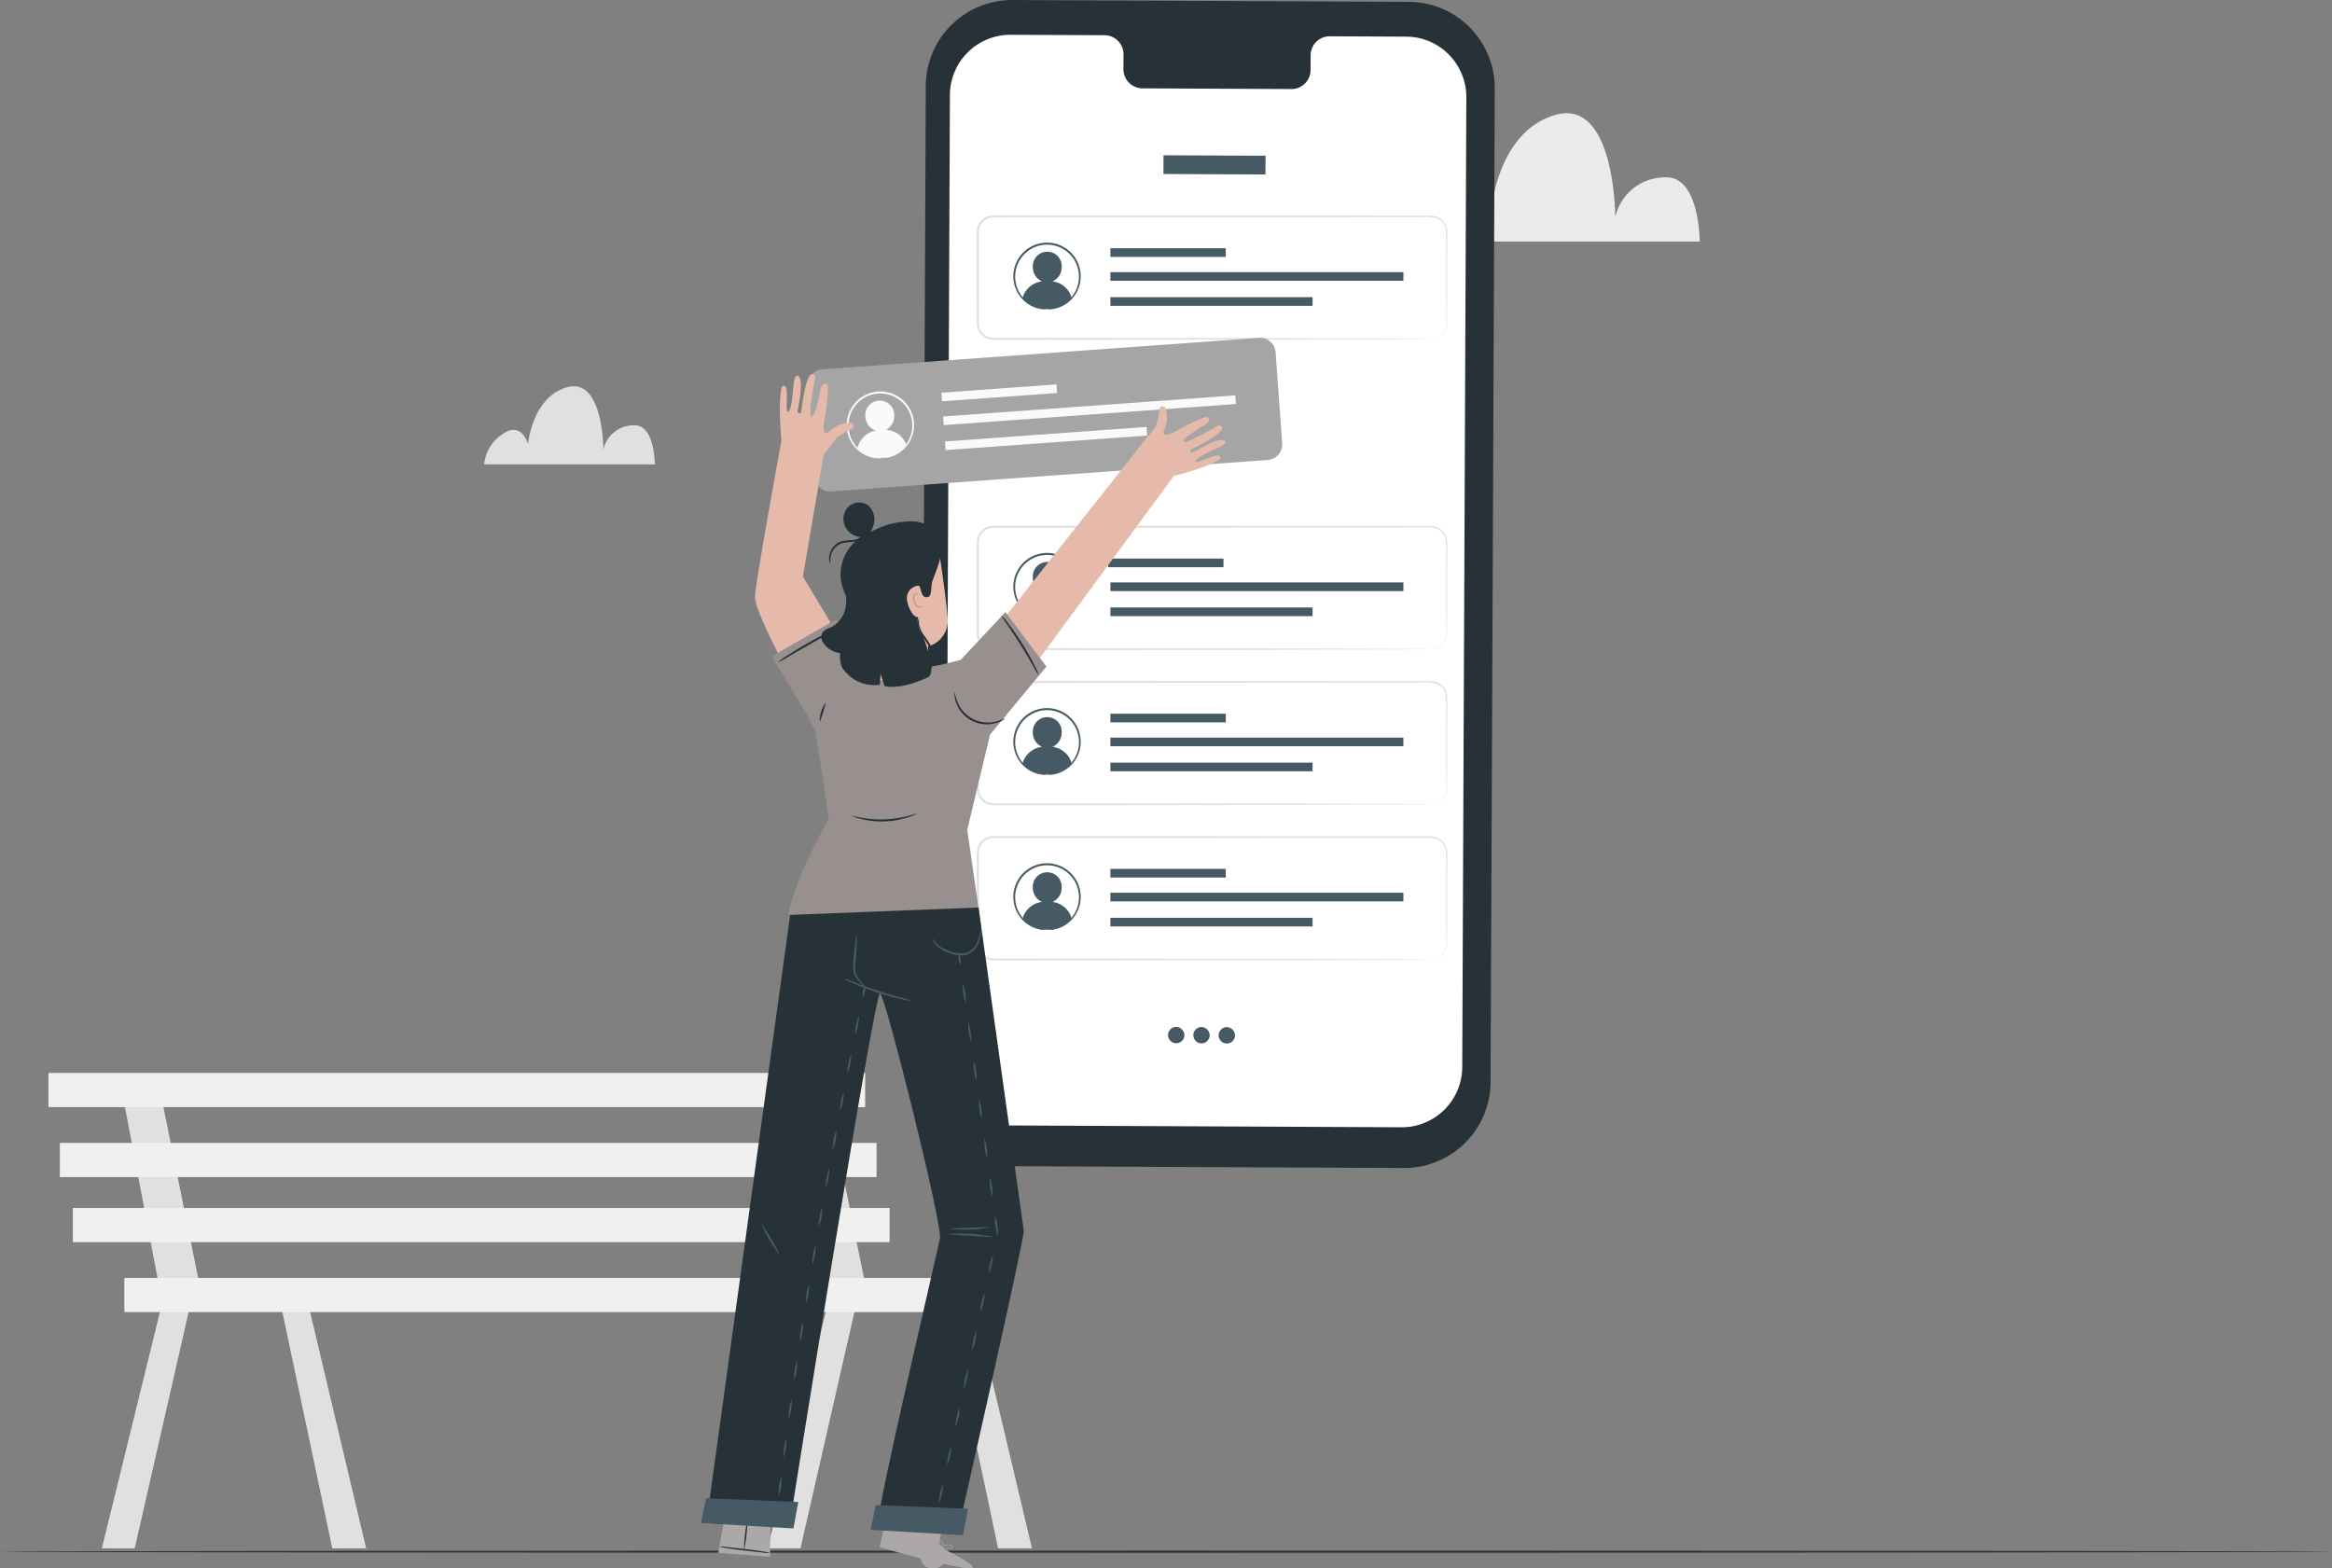 <svg id="_5464306_Posts" data-name="5464306_Posts" xmlns="http://www.w3.org/2000/svg" width="326.15" height="219.363" viewBox="0 0 326.15 219.363">
  <rect x="0" y="0" width="326.15" height="219.363" fill="#808080" stroke="none"/>
  <g id="Background_2" transform="translate(6.777 15.837)">
    <g id="Group_8474" data-name="Group 8474" transform="translate(191.763 0)">
      <path id="Path_2519" data-name="Path 2519" d="M438.91,96.7h39.175s.005-8.969-4.625-8.969a7.121,7.121,0,0,0-7.182,5.56s0-16.739-8.422-14.283c-7.97,2.324-8.87,13.039-8.87,13.039s-1.434-5.388-5.754-2.352S438.91,96.7,438.91,96.7Z" transform="translate(-438.91 -78.76)" fill="#ebebeb"/>
    </g>
    <g id="Group_8475" data-name="Group 8475" transform="translate(60.935 38.185)">
      <path id="Path_2520" data-name="Path 2520" d="M203.152,158.5h23.873s0-5.465-2.818-5.465a4.339,4.339,0,0,0-4.377,3.388s0-10.2-5.132-8.7c-4.857,1.416-5.406,7.946-5.406,7.946s-.874-3.283-3.507-1.433A5.661,5.661,0,0,0,203.152,158.5Z" transform="translate(-203.152 -147.572)" fill="#e0e0e0"/>
    </g>
    <g id="Group_8477" data-name="Group 8477" transform="translate(0 134.229)">
      <g id="Group_8476" data-name="Group 8476" transform="translate(0 0)">
        <path id="Path_2521" data-name="Path 2521" d="M283.317,376.618l-8.707,35.428H279.2l8.085-35.428Z" transform="translate(-174.021 -345.559)" fill="#e0e0e0"/>
        <path id="Path_2522" data-name="Path 2522" d="M319.2,376.618l7.484,35.428h4.735l-8.4-35.428Z" transform="translate(-193.868 -345.559)" fill="#e0e0e0"/>
        <path id="Path_2523" data-name="Path 2523" d="M279.606,324.953l5.006,26.281H290.3l-5.347-26.281Z" transform="translate(-176.245 -322.564)" fill="#e0e0e0"/>
        <path id="Path_2524" data-name="Path 2524" d="M115.505,376.618,106.8,412.046h4.593l8.085-35.428Z" transform="translate(-99.332 -345.559)" fill="#e0e0e0"/>
        <path id="Path_2525" data-name="Path 2525" d="M151.39,376.618l7.485,35.428h4.735l-8.4-35.428Z" transform="translate(-119.178 -345.559)" fill="#e0e0e0"/>
        <path id="Path_2526" data-name="Path 2526" d="M111.8,324.953l5.006,26.281h5.689l-5.347-26.281Z" transform="translate(-101.556 -322.564)" fill="#e0e0e0"/>
        <rect id="Rectangle_768" data-name="Rectangle 768" width="114.225" height="4.778" fill="#f0f0f0"/>
        <rect id="Rectangle_769" data-name="Rectangle 769" width="114.225" height="4.778" transform="translate(1.593 9.784)" fill="#f0f0f0"/>
        <rect id="Rectangle_770" data-name="Rectangle 770" width="114.225" height="4.778" transform="translate(3.413 18.886)" fill="#f0f0f0"/>
        <rect id="Rectangle_771" data-name="Rectangle 771" width="121.961" height="4.778" transform="translate(10.612 28.67)" fill="#f0f0f0"/>
      </g>
    </g>
  </g>
  <g id="Floor" transform="translate(0 216.871)">
    <g id="Group_8486" data-name="Group 8486" transform="translate(0)">
      <path id="Path_2533" data-name="Path 2533" d="M407.28,441.183c0,.083-73.017.149-163.067.149-90.081,0-163.083-.067-163.083-.149s73-.15,163.083-.15C334.263,441.034,407.28,441.1,407.28,441.183Z" transform="translate(-81.13 -441.033)" fill="#263238"/>
    </g>
  </g>
  <g id="Device" transform="translate(128.895 0)">
    <g id="Group_8519" data-name="Group 8519">
      <g id="Group_8494" data-name="Group 8494">
        <g id="Group_8493" data-name="Group 8493">
          <g id="Group_8491" data-name="Group 8491">
            <path id="Path_2540" data-name="Path 2540" d="M380.849,213.579l-55.426-.256A12.074,12.074,0,0,1,313.4,201.2l.588-138.955a12.074,12.074,0,0,1,12.13-12.023l55.426.256A12.074,12.074,0,0,1,393.566,62.6l-.588,138.956A12.073,12.073,0,0,1,380.849,213.579Z" transform="translate(-313.405 -50.22)" fill="#263238"/>
          </g>
          <g id="Group_8492" data-name="Group 8492" transform="translate(3.39 4.869)">
            <path id="Path_2541" data-name="Path 2541" d="M383.9,59.25,373.152,59.2a2.67,2.67,0,0,0-2.621,2.716l-.009,1.949a2.669,2.669,0,0,1-2.621,2.716l-20.947-.1a2.672,2.672,0,0,1-2.6-2.74l.008-1.949a2.672,2.672,0,0,0-2.6-2.74l-3.78-.018-9.405-.043a8.456,8.456,0,0,0-8.495,8.42l-.573,135.63a8.456,8.456,0,0,0,8.416,8.492l55.316.255a8.456,8.456,0,0,0,8.495-8.42l.573-135.63A8.455,8.455,0,0,0,383.9,59.25Z" transform="translate(-319.514 -58.995)" fill="#fff"/>
          </g>
        </g>
      </g>
      <g id="Group_8495" data-name="Group 8495" transform="translate(33.821 21.717)">
        <rect id="Rectangle_772" data-name="Rectangle 772" width="14.271" height="2.619" transform="translate(0.012 0) rotate(0.264)" fill="#455a64"/>
      </g>
      <g id="Group_8500" data-name="Group 8500" transform="translate(7.716 30.129)">
        <g id="Group_8497" data-name="Group 8497" transform="translate(5.122 3.802)">
          <path id="Path_2542" data-name="Path 2542" d="M343.027,117.8a2.152,2.152,0,0,0,1.282-1.99,2.022,2.022,0,1,0-4.036-.019,2.149,2.149,0,0,0,1.286,2.009,3.231,3.231,0,0,0-2.734,2.348,4.575,4.575,0,0,0,2.8,1.509l1.244.006a4.578,4.578,0,0,0,2.843-1.521A3.176,3.176,0,0,0,343.027,117.8Z" transform="translate(-337.557 -112.379)" fill="#455a64"/>
          <g id="Group_8496" data-name="Group 8496">
            <path id="Path_2543" data-name="Path 2543" d="M341.25,120.689c0-.034.409-.013,1.107-.2a4.578,4.578,0,0,0,2.46-1.677,4.476,4.476,0,0,0,.618-4.234,4.473,4.473,0,0,0-1.557-2.064,4.436,4.436,0,0,0-5.258,0,4.472,4.472,0,0,0-1.557,2.064,4.474,4.474,0,0,0,.619,4.233,4.577,4.577,0,0,0,2.46,1.676c.7.186,1.11.165,1.108.2a1.135,1.135,0,0,1-.294.014,3.655,3.655,0,0,1-.84-.1,4.569,4.569,0,0,1-2.6-1.662,4.635,4.635,0,0,1-.9-1.97,4.709,4.709,0,0,1,.19-2.478,4.712,4.712,0,0,1,1.64-2.2,4.7,4.7,0,0,1,5.594,0,4.716,4.716,0,0,1,1.639,2.2,4.714,4.714,0,0,1,.19,2.478,4.636,4.636,0,0,1-.9,1.97,4.572,4.572,0,0,1-2.6,1.662,3.655,3.655,0,0,1-.84.1A1.1,1.1,0,0,1,341.25,120.689Z" transform="translate(-336.54 -111.365)" fill="#455a64"/>
          </g>
        </g>
        <g id="Group_8499" data-name="Group 8499">
          <g id="Group_8498" data-name="Group 8498">
            <path id="Path_2544" data-name="Path 2544" d="M390.837,121.779c0-.012.143,0,.412-.055a2.176,2.176,0,0,0,1.058-.557,2.2,2.2,0,0,0,.669-1.776c0-.789-.008-1.7-.013-2.717-.007-2.048-.015-4.549-.024-7.451q0-1.09-.006-2.253a2.113,2.113,0,0,0-1.038-1.932,4.967,4.967,0,0,0-2.439-.284l-2.676,0-57.138.042a2.047,2.047,0,0,0-1.665.861,2,2,0,0,0-.353.892c-.039.31-.016.675-.022,1.014q0,2.066,0,4.1,0,4.072,0,8.019a2.026,2.026,0,0,0,.843,1.561,1.966,1.966,0,0,0,.832.353,6.3,6.3,0,0,0,.944.034l3.835,0,7.425.005,25.688.031,17.318.046,4.709.027,1.225.014c.275,0,.416.013.416.013s-.141.01-.417.015l-1.225.014-4.708.027-17.318.046-25.688.031-7.425.005-3.835,0a6.392,6.392,0,0,1-.993-.038,2.246,2.246,0,0,1-.947-.4,2.307,2.307,0,0,1-.961-1.776q0-3.949-.007-8.031,0-2.038,0-4.1a10.146,10.146,0,0,1,.025-1.054,2.288,2.288,0,0,1,.4-1.019,2.337,2.337,0,0,1,1.9-.983l57.138.042,2.676,0,1.287,0a2.286,2.286,0,0,1,2.363,2.407q0,1.164-.005,2.253c-.009,2.9-.018,5.4-.024,7.451-.005,1.021-.009,1.929-.013,2.717a2.265,2.265,0,0,1-.715,1.819,2.153,2.153,0,0,1-1.093.544A1.586,1.586,0,0,1,390.837,121.779Z" transform="translate(-327.309 -104.513)" fill="#e0e0e0"/>
          </g>
          <rect id="Rectangle_773" data-name="Rectangle 773" width="16.14" height="1.21" transform="translate(18.686 4.594)" fill="#455a64"/>
          <rect id="Rectangle_774" data-name="Rectangle 774" width="28.278" height="1.21" transform="translate(18.686 11.435)" fill="#455a64"/>
          <rect id="Rectangle_775" data-name="Rectangle 775" width="40.981" height="1.21" transform="translate(18.686 7.932)" fill="#455a64"/>
        </g>
      </g>
      <g id="Group_8505" data-name="Group 8505" transform="translate(7.716 73.528)">
        <g id="Group_8502" data-name="Group 8502" transform="translate(5.122 3.803)">
          <path id="Path_2545" data-name="Path 2545" d="M343.027,196.008a2.151,2.151,0,0,0,1.282-1.991,2.022,2.022,0,1,0-4.036-.018,2.149,2.149,0,0,0,1.286,2.009,3.231,3.231,0,0,0-2.734,2.348,4.578,4.578,0,0,0,2.8,1.509l1.244.006a4.575,4.575,0,0,0,2.843-1.521A3.175,3.175,0,0,0,343.027,196.008Z" transform="translate(-337.557 -190.591)" fill="#455a64"/>
          <g id="Group_8501" data-name="Group 8501">
            <path id="Path_2546" data-name="Path 2546" d="M341.25,198.9c0-.034.409-.013,1.107-.2a4.578,4.578,0,0,0,2.46-1.677,4.476,4.476,0,0,0,.618-4.234,4.473,4.473,0,0,0-1.557-2.064,4.436,4.436,0,0,0-5.258,0,4.473,4.473,0,0,0-1.557,2.064,4.474,4.474,0,0,0,.619,4.234,4.574,4.574,0,0,0,2.46,1.676c.7.186,1.11.165,1.108.2a1.135,1.135,0,0,1-.294.014,3.656,3.656,0,0,1-.84-.1,4.57,4.57,0,0,1-2.6-1.661,4.635,4.635,0,0,1-.9-1.97,4.708,4.708,0,0,1,.19-2.478,4.712,4.712,0,0,1,1.64-2.2,4.7,4.7,0,0,1,5.594,0,4.716,4.716,0,0,1,1.639,2.2,4.713,4.713,0,0,1,.19,2.478,4.636,4.636,0,0,1-.9,1.97,4.572,4.572,0,0,1-2.6,1.662,3.658,3.658,0,0,1-.84.1A1.1,1.1,0,0,1,341.25,198.9Z" transform="translate(-336.54 -189.576)" fill="#455a64"/>
          </g>
        </g>
        <g id="Group_8504" data-name="Group 8504">
          <g id="Group_8503" data-name="Group 8503">
            <path id="Path_2547" data-name="Path 2547" d="M390.837,199.989c0-.012.143,0,.412-.055a2.176,2.176,0,0,0,1.058-.557,2.2,2.2,0,0,0,.669-1.776c0-.789-.008-1.7-.013-2.717-.007-2.048-.015-4.549-.024-7.451q0-1.09-.006-2.253a2.114,2.114,0,0,0-1.038-1.932,4.967,4.967,0,0,0-2.439-.284l-2.676.005-57.138.042a2.047,2.047,0,0,0-1.665.861,2,2,0,0,0-.353.892c-.039.31-.016.675-.022,1.014q0,2.067,0,4.1,0,4.072,0,8.019a2.026,2.026,0,0,0,.843,1.561,1.966,1.966,0,0,0,.832.353,6.307,6.307,0,0,0,.944.034l3.835,0,7.425.005,25.688.031,17.318.046,4.709.027,1.225.014c.275,0,.416.014.416.014s-.141.01-.417.015l-1.225.014-4.708.027-17.318.046-25.688.031-7.425.005-3.835,0a6.39,6.39,0,0,1-.993-.038,2.246,2.246,0,0,1-.947-.4,2.308,2.308,0,0,1-.961-1.777q0-3.949-.007-8.031,0-2.038,0-4.1a10.152,10.152,0,0,1,.025-1.054,2.288,2.288,0,0,1,.4-1.019,2.339,2.339,0,0,1,1.9-.983l57.138.042,2.676,0,1.287,0a2.286,2.286,0,0,1,2.363,2.407q0,1.164-.005,2.253c-.009,2.9-.018,5.4-.024,7.451-.005,1.021-.009,1.929-.013,2.717a2.265,2.265,0,0,1-.715,1.819,2.157,2.157,0,0,1-1.093.544A1.575,1.575,0,0,1,390.837,199.989Z" transform="translate(-327.309 -182.722)" fill="#e0e0e0"/>
          </g>
          <rect id="Rectangle_776" data-name="Rectangle 776" width="16.14" height="1.21" transform="translate(18.361 4.595)" fill="#455a64"/>
          <rect id="Rectangle_777" data-name="Rectangle 777" width="28.278" height="1.21" transform="translate(18.686 11.436)" fill="#455a64"/>
          <rect id="Rectangle_778" data-name="Rectangle 778" width="40.981" height="1.21" transform="translate(18.686 7.932)" fill="#455a64"/>
        </g>
      </g>
      <g id="Group_8510" data-name="Group 8510" transform="translate(7.716 95.229)">
        <g id="Group_8507" data-name="Group 8507" transform="translate(5.122 3.803)">
          <path id="Path_2548" data-name="Path 2548" d="M343.027,235.112a2.151,2.151,0,0,0,1.282-1.99,2.022,2.022,0,1,0-4.036-.019,2.149,2.149,0,0,0,1.286,2.009,3.231,3.231,0,0,0-2.734,2.348,4.578,4.578,0,0,0,2.8,1.509l1.244.006a4.575,4.575,0,0,0,2.843-1.521A3.175,3.175,0,0,0,343.027,235.112Z" transform="translate(-337.557 -229.696)" fill="#455a64"/>
          <g id="Group_8506" data-name="Group 8506">
            <path id="Path_2549" data-name="Path 2549" d="M341.25,238.006c0-.034.409-.013,1.107-.2a4.578,4.578,0,0,0,2.46-1.677,4.476,4.476,0,0,0,.618-4.233,4.473,4.473,0,0,0-1.557-2.064,4.436,4.436,0,0,0-5.258,0,4.472,4.472,0,0,0-1.557,2.064,4.474,4.474,0,0,0,.619,4.234,4.574,4.574,0,0,0,2.46,1.676c.7.185,1.11.165,1.108.2a1.137,1.137,0,0,1-.294.014,3.654,3.654,0,0,1-.84-.1,4.57,4.57,0,0,1-2.6-1.661,4.635,4.635,0,0,1-.9-1.97,4.708,4.708,0,0,1,.19-2.478,4.711,4.711,0,0,1,1.64-2.2,4.7,4.7,0,0,1,5.594,0,4.716,4.716,0,0,1,1.639,2.2,4.714,4.714,0,0,1,.19,2.478,4.636,4.636,0,0,1-.9,1.97,4.571,4.571,0,0,1-2.6,1.662,3.654,3.654,0,0,1-.84.1A1.18,1.18,0,0,1,341.25,238.006Z" transform="translate(-336.54 -228.682)" fill="#455a64"/>
          </g>
        </g>
        <g id="Group_8509" data-name="Group 8509">
          <g id="Group_8508" data-name="Group 8508">
            <path id="Path_2550" data-name="Path 2550" d="M390.837,239.094c0-.012.143,0,.412-.055a2.176,2.176,0,0,0,1.058-.557,2.2,2.2,0,0,0,.669-1.776c0-.789-.008-1.7-.013-2.717-.007-2.048-.015-4.549-.024-7.451q0-1.09-.006-2.253a2.112,2.112,0,0,0-1.038-1.931,4.967,4.967,0,0,0-2.439-.284l-2.676.005-57.138.042a2.047,2.047,0,0,0-1.665.861,2,2,0,0,0-.353.892c-.039.31-.016.675-.022,1.014q0,2.067,0,4.1,0,4.072,0,8.019a2.026,2.026,0,0,0,.843,1.561,1.975,1.975,0,0,0,.832.354,6.307,6.307,0,0,0,.944.034l3.835,0,7.425,0,25.688.031,17.318.046,4.709.027,1.225.014c.275,0,.416.013.416.013s-.141.01-.417.015l-1.225.014-4.708.027-17.318.046-25.688.031-7.425,0-3.835,0a6.386,6.386,0,0,1-.993-.038,2.246,2.246,0,0,1-.947-.4,2.307,2.307,0,0,1-.961-1.776q0-3.949-.007-8.031,0-2.038,0-4.1a10.149,10.149,0,0,1,.025-1.054,2.288,2.288,0,0,1,.4-1.019,2.338,2.338,0,0,1,1.9-.983l57.138.042,2.676.005,1.287,0a2.286,2.286,0,0,1,2.363,2.407q0,1.164-.005,2.253c-.009,2.9-.018,5.4-.024,7.451-.005,1.021-.009,1.929-.013,2.717a2.265,2.265,0,0,1-.715,1.819,2.152,2.152,0,0,1-1.093.544A1.587,1.587,0,0,1,390.837,239.094Z" transform="translate(-327.309 -221.828)" fill="#e0e0e0"/>
          </g>
          <rect id="Rectangle_779" data-name="Rectangle 779" width="16.14" height="1.21" transform="translate(18.686 4.594)" fill="#455a64"/>
          <rect id="Rectangle_780" data-name="Rectangle 780" width="28.278" height="1.21" transform="translate(18.686 11.435)" fill="#455a64"/>
          <rect id="Rectangle_781" data-name="Rectangle 781" width="40.981" height="1.21" transform="translate(18.686 7.932)" fill="#455a64"/>
        </g>
      </g>
      <g id="Group_8515" data-name="Group 8515" transform="translate(7.716 116.929)">
        <g id="Group_8512" data-name="Group 8512" transform="translate(5.122 3.803)">
          <path id="Path_2551" data-name="Path 2551" d="M343.027,274.217a2.152,2.152,0,0,0,1.282-1.991,2.022,2.022,0,1,0-4.036-.019,2.149,2.149,0,0,0,1.286,2.009,3.231,3.231,0,0,0-2.734,2.348,4.575,4.575,0,0,0,2.8,1.509l1.244.006a4.575,4.575,0,0,0,2.843-1.521A3.175,3.175,0,0,0,343.027,274.217Z" transform="translate(-337.557 -268.8)" fill="#455a64"/>
          <g id="Group_8511" data-name="Group 8511">
            <path id="Path_2552" data-name="Path 2552" d="M341.25,277.11c0-.034.409-.013,1.107-.2a4.578,4.578,0,0,0,2.46-1.677,4.476,4.476,0,0,0,.618-4.234,4.472,4.472,0,0,0-1.557-2.064,4.436,4.436,0,0,0-5.258,0A4.473,4.473,0,0,0,337.063,271a4.474,4.474,0,0,0,.619,4.234,4.577,4.577,0,0,0,2.46,1.676c.7.185,1.11.165,1.108.2a1.135,1.135,0,0,1-.294.014,3.657,3.657,0,0,1-.84-.1,4.569,4.569,0,0,1-2.6-1.662,4.635,4.635,0,0,1-.9-1.97,4.709,4.709,0,0,1,.19-2.478,4.717,4.717,0,0,1,1.64-2.2,4.7,4.7,0,0,1,5.594,0,4.716,4.716,0,0,1,1.639,2.2,4.714,4.714,0,0,1,.19,2.478,4.636,4.636,0,0,1-.9,1.97,4.572,4.572,0,0,1-2.6,1.662,3.657,3.657,0,0,1-.84.1A1.122,1.122,0,0,1,341.25,277.11Z" transform="translate(-336.54 -267.785)" fill="#455a64"/>
          </g>
        </g>
        <g id="Group_8514" data-name="Group 8514">
          <g id="Group_8513" data-name="Group 8513">
            <path id="Path_2553" data-name="Path 2553" d="M390.837,278.2c0-.012.143,0,.412-.055a2.176,2.176,0,0,0,1.058-.557,2.2,2.2,0,0,0,.669-1.776c0-.789-.008-1.7-.013-2.717-.007-2.048-.015-4.549-.024-7.451q0-1.09-.006-2.253a2.112,2.112,0,0,0-1.038-1.931,4.967,4.967,0,0,0-2.439-.284l-2.676.005-57.138.042a2.047,2.047,0,0,0-1.665.861,2,2,0,0,0-.353.892c-.039.31-.016.675-.022,1.014q0,2.066,0,4.1,0,4.072,0,8.019a2.026,2.026,0,0,0,.843,1.561,1.967,1.967,0,0,0,.832.353,6.315,6.315,0,0,0,.944.034l3.835,0,7.425.005,25.688.031,17.318.046,4.709.027,1.225.014c.275,0,.416.013.416.013s-.141.01-.417.015l-1.225.014-4.708.027-17.318.046-25.688.031-7.425.005-3.835,0a6.39,6.39,0,0,1-.993-.038,2.246,2.246,0,0,1-.947-.4,2.308,2.308,0,0,1-.961-1.777q0-3.949-.007-8.031,0-2.038,0-4.1a10.145,10.145,0,0,1,.025-1.054,2.288,2.288,0,0,1,.4-1.019,2.338,2.338,0,0,1,1.9-.983l57.138.042,2.676.005,1.287,0a2.286,2.286,0,0,1,2.363,2.407q0,1.164-.005,2.253c-.009,2.9-.018,5.4-.024,7.451-.005,1.021-.009,1.929-.013,2.717a2.265,2.265,0,0,1-.715,1.819,2.152,2.152,0,0,1-1.093.544A1.577,1.577,0,0,1,390.837,278.2Z" transform="translate(-327.309 -260.932)" fill="#e0e0e0"/>
          </g>
          <rect id="Rectangle_782" data-name="Rectangle 782" width="16.14" height="1.21" transform="translate(18.686 4.595)" fill="#455a64"/>
          <rect id="Rectangle_783" data-name="Rectangle 783" width="28.278" height="1.21" transform="translate(18.686 11.436)" fill="#455a64"/>
          <rect id="Rectangle_784" data-name="Rectangle 784" width="40.981" height="1.21" transform="translate(18.686 7.932)" fill="#455a64"/>
        </g>
      </g>
      <g id="Group_8516" data-name="Group 8516" transform="translate(34.472 143.623)">
        <path id="Path_2554" data-name="Path 2554" d="M377.808,310.259a1.144,1.144,0,1,1-1.136-1.222A1.181,1.181,0,0,1,377.808,310.259Z" transform="translate(-375.526 -309.037)" fill="#455a64"/>
      </g>
      <g id="Group_8517" data-name="Group 8517" transform="translate(38.009 143.64)">
        <path id="Path_2555" data-name="Path 2555" d="M384.181,310.288a1.144,1.144,0,1,1-1.136-1.222A1.181,1.181,0,0,1,384.181,310.288Z" transform="translate(-381.899 -309.066)" fill="#455a64"/>
      </g>
      <g id="Group_8518" data-name="Group 8518" transform="translate(41.545 143.656)">
        <path id="Path_2556" data-name="Path 2556" d="M390.554,310.318a1.144,1.144,0,1,1-1.136-1.223A1.18,1.18,0,0,1,390.554,310.318Z" transform="translate(-388.272 -309.095)" fill="#455a64"/>
      </g>
    </g>
  </g>
  <g id="Character" transform="translate(98.023 47.249)">
    <g id="Group_8631" data-name="Group 8631" transform="translate(0 0)">
      <g id="Group_8523" data-name="Group 8523" transform="translate(14.984)">
        <g id="Group_8522" data-name="Group 8522">
          <path id="Path_2557" data-name="Path 2557" d="M349.072,152.45l-61.041,4.4a2.182,2.182,0,0,1-2.333-2.019l-.918-12.727a2.182,2.182,0,0,1,2.019-2.333l61.041-4.4a2.182,2.182,0,0,1,2.333,2.019l.918,12.727A2.182,2.182,0,0,1,349.072,152.45Z" transform="translate(-284.775 -135.366)" fill="#a5a5a5"/>
          <rect id="Rectangle_785" data-name="Rectangle 785" width="16.14" height="1.21" transform="matrix(0.997, -0.072, 0.072, 0.997, 18.658, 7.672)" fill="#fafafa"/>
          <rect id="Rectangle_786" data-name="Rectangle 786" width="28.278" height="1.21" transform="matrix(0.997, -0.072, 0.072, 0.997, 19.15, 14.495)" fill="#fafafa"/>
          <rect id="Rectangle_787" data-name="Rectangle 787" width="40.981" height="1.21" transform="matrix(0.997, -0.072, 0.072, 0.997, 18.898, 11)" fill="#fafafa"/>
          <g id="Group_8521" data-name="Group 8521" transform="translate(5.4 7.507)">
            <path id="Path_2558" data-name="Path 2558" d="M301.229,155.267a2.152,2.152,0,0,0,1.136-2.078,2.022,2.022,0,1,0-4.027.272,2.148,2.148,0,0,0,1.427,1.912,3.23,3.23,0,0,0-2.558,2.538,4.576,4.576,0,0,0,2.9,1.3l1.241-.084a4.575,4.575,0,0,0,2.726-1.721A3.178,3.178,0,0,0,301.229,155.267Z" transform="translate(-295.709 -149.908)" fill="#fafafa"/>
            <g id="Group_8520" data-name="Group 8520">
              <path id="Path_2559" data-name="Path 2559" d="M299.549,158.2c0-.034.407-.043,1.09-.277a4.576,4.576,0,0,0,2.333-1.85,4.478,4.478,0,0,0,.312-4.267,4.471,4.471,0,0,0-1.7-1.947,4.436,4.436,0,0,0-5.245.378,4.474,4.474,0,0,0-1.4,2.171,4.474,4.474,0,0,0,.922,4.178,4.571,4.571,0,0,0,2.574,1.495c.71.134,1.119.084,1.119.118a1.132,1.132,0,0,1-.292.036,3.66,3.66,0,0,1-.845-.043,4.571,4.571,0,0,1-2.708-1.471,4.63,4.63,0,0,1-1.036-1.9,4.706,4.706,0,0,1,.012-2.486,4.719,4.719,0,0,1,1.477-2.314,4.694,4.694,0,0,1,5.579-.4,4.715,4.715,0,0,1,1.793,2.078,4.708,4.708,0,0,1,.368,2.458,4.636,4.636,0,0,1-.752,2.029,4.571,4.571,0,0,1-2.469,1.845,3.627,3.627,0,0,1-.83.163A1.1,1.1,0,0,1,299.549,158.2Z" transform="translate(-294.506 -148.893)" fill="#fafafa"/>
            </g>
          </g>
        </g>
      </g>
      <g id="Group_8630" data-name="Group 8630" transform="translate(0 5.052)">
        <path id="Path_2560" data-name="Path 2560" d="M262.964,433.14l-.813,4.71,7.256.528.026-4.627Z" transform="translate(-259.722 -272.951)" fill="#aca8a8"/>
        <g id="Group_8524" data-name="Group 8524" transform="translate(6.01 160.254)">
          <path id="Path_2561" data-name="Path 2561" d="M269.1,433.257a21.3,21.3,0,0,1-.476,4.276,21.311,21.311,0,0,1,.476-4.276Z" transform="translate(-268.602 -433.257)" fill="#263238"/>
        </g>
        <g id="Group_8525" data-name="Group 8525" transform="translate(2.568 163.976)">
          <path id="Path_2562" data-name="Path 2562" d="M269.521,440.906a5.6,5.6,0,0,1-1.051-.079l-2.522-.28c-.985-.113-1.877-.234-2.518-.343a4.7,4.7,0,0,1-1.029-.231,5.6,5.6,0,0,1,1.051.079l2.522.28c.985.113,1.876.234,2.518.343A4.624,4.624,0,0,1,269.521,440.906Z" transform="translate(-262.4 -439.963)" fill="#263238"/>
        </g>
        <g id="Group_8578" data-name="Group 8578" transform="translate(24.939 158.05)">
          <g id="Group_8530" data-name="Group 8530" transform="translate(0.068)">
            <g id="Group_8527" data-name="Group 8527">
              <g id="Group_8526" data-name="Group 8526">
                <path id="Path_2563" data-name="Path 2563" d="M311.031,435.186l.926-4.118-7.7-1.784-1.418,6.01.471.141c2.1.61,10.711,2.954,12.232,2.853C317.233,438.174,311.031,435.186,311.031,435.186Z" transform="translate(-302.836 -429.284)" fill="#aca8a8"/>
              </g>
            </g>
            <g id="Group_8529" data-name="Group 8529" transform="translate(0.033 3.75)">
              <g id="Group_8528" data-name="Group 8528">
                <path id="Path_2564" data-name="Path 2564" d="M305.669,438.888a2.742,2.742,0,0,0-.6-1.87,2.663,2.663,0,0,0-1.671-.977l-.5,2.152Z" transform="translate(-302.895 -436.042)" fill="#aca8a8"/>
              </g>
            </g>
          </g>
          <g id="Group_8532" data-name="Group 8532" transform="translate(0.067 5.841)">
            <g id="Group_8531" data-name="Group 8531">
              <path id="Path_2565" data-name="Path 2565" d="M314.034,441.445s2.14,1.193,1.767,1.5-9.167-1.73-12.966-2.97l.052-.169,10.236,2.469S313.582,441.36,314.034,441.445Z" transform="translate(-302.835 -439.81)" fill="#aca8a8"/>
            </g>
          </g>
          <g id="Group_8535" data-name="Group 8535" transform="translate(0 5.808)">
            <g id="Group_8534" data-name="Group 8534">
              <g id="Group_8533" data-name="Group 8533">
                <path id="Path_2566" data-name="Path 2566" d="M302.714,439.75a.679.679,0,0,0,.129.045l.375.111,1.386.385c1.173.317,2.8.734,4.6,1.154s3.448.765,4.64,1l1.413.267.386.066a.749.749,0,0,0,.135.017.708.708,0,0,0-.132-.036l-.382-.083-1.407-.3c-1.188-.251-2.827-.606-4.631-1.026s-3.431-.826-4.607-1.126l-1.393-.356-.38-.094A.769.769,0,0,0,302.714,439.75Z" transform="translate(-302.714 -439.75)" fill="#aca8a8"/>
              </g>
            </g>
          </g>
          <g id="Group_8538" data-name="Group 8538" transform="translate(10.321 7.391)">
            <g id="Group_8537" data-name="Group 8537">
              <g id="Group_8536" data-name="Group 8536">
                <path id="Path_2567" data-name="Path 2567" d="M321.318,443.641a3.23,3.23,0,0,1,.417-.608,3.264,3.264,0,0,1,.6-.425,1.278,1.278,0,0,0-1.018,1.033Z" transform="translate(-321.313 -442.604)" fill="#aca8a8"/>
              </g>
            </g>
          </g>
          <g id="Group_8541" data-name="Group 8541" transform="translate(8.319 6.2)">
            <g id="Group_8540" data-name="Group 8540">
              <g id="Group_8539" data-name="Group 8539">
                <path id="Path_2568" data-name="Path 2568" d="M317.707,441c.019.019.158-.088.311-.239s.263-.289.244-.307-.158.088-.311.239S317.689,440.986,317.707,441Z" transform="translate(-317.705 -440.456)" fill="#aca8a8"/>
              </g>
            </g>
          </g>
          <g id="Group_8544" data-name="Group 8544" transform="translate(7.774 5.948)">
            <g id="Group_8543" data-name="Group 8543">
              <g id="Group_8542" data-name="Group 8542">
                <path id="Path_2569" data-name="Path 2569" d="M316.723,440.329c.013.023.153-.03.314-.118s.28-.179.267-.2-.153.029-.314.118S316.711,440.305,316.723,440.329Z" transform="translate(-316.722 -440.003)" fill="#aca8a8"/>
              </g>
            </g>
          </g>
          <g id="Group_8547" data-name="Group 8547" transform="translate(7.548 5.445)">
            <g id="Group_8546" data-name="Group 8546">
              <g id="Group_8545" data-name="Group 8545">
                <path id="Path_2570" data-name="Path 2570" d="M316.317,439.107a1.8,1.8,0,1,0,.413.051A.933.933,0,0,0,316.317,439.107Z" transform="translate(-316.317 -439.096)" fill="#aca8a8"/>
              </g>
            </g>
          </g>
          <g id="Group_8550" data-name="Group 8550" transform="translate(7.532 4.908)">
            <g id="Group_8549" data-name="Group 8549">
              <g id="Group_8548" data-name="Group 8548">
                <path id="Path_2571" data-name="Path 2571" d="M316.287,438.132a1.162,1.162,0,0,0,.9.281,2.544,2.544,0,0,0-.449-.137A2.49,2.49,0,0,0,316.287,438.132Z" transform="translate(-316.287 -438.128)" fill="#aca8a8"/>
              </g>
            </g>
          </g>
          <g id="Group_8553" data-name="Group 8553" transform="translate(8.738 5.649)">
            <g id="Group_8552" data-name="Group 8552">
              <g id="Group_8551" data-name="Group 8551">
                <path id="Path_2572" data-name="Path 2572" d="M318.461,439.953a1.464,1.464,0,0,0,.5.112,2.971,2.971,0,0,0,.554.006,1.5,1.5,0,0,0,.33-.054.273.273,0,0,0,.158-.125.2.2,0,0,0-.029-.215.932.932,0,0,0-1.184.005.909.909,0,0,0-.238.292c-.039.08-.049.129-.044.131a1.445,1.445,0,0,1,.324-.37.915.915,0,0,1,.487-.177.79.79,0,0,1,.58.177c.065.077.013.162-.087.194a1.523,1.523,0,0,1-.306.054,3.53,3.53,0,0,1-.54.014C318.654,439.98,318.464,439.937,318.461,439.953Z" transform="translate(-318.461 -439.465)" fill="#aca8a8"/>
              </g>
            </g>
          </g>
          <g id="Group_8556" data-name="Group 8556" transform="translate(8.385 5.119)">
            <g id="Group_8555" data-name="Group 8555">
              <g id="Group_8554" data-name="Group 8554">
                <path id="Path_2573" data-name="Path 2573" d="M318.3,439.581a.5.5,0,0,0,.137-.33.834.834,0,0,0-.051-.393.511.511,0,0,0-.353-.348.2.2,0,0,0-.205.193.558.558,0,0,0,.033.241,1.545,1.545,0,0,0,.164.354.731.731,0,0,0,.236.266c.012-.01-.078-.112-.178-.3a1.729,1.729,0,0,1-.138-.345c-.044-.12-.047-.319.083-.313s.225.169.277.286a.84.84,0,0,1,.065.354A1.812,1.812,0,0,1,318.3,439.581Z" transform="translate(-317.825 -438.509)" fill="#aca8a8"/>
              </g>
            </g>
          </g>
          <g id="Group_8559" data-name="Group 8559" transform="translate(0.646 3.732)">
            <g id="Group_8558" data-name="Group 8558">
              <g id="Group_8557" data-name="Group 8557">
                <path id="Path_2574" data-name="Path 2574" d="M303.879,436.015c0,.018.225.03.564.152a2.476,2.476,0,0,1,1.644,2.076c.041.357,0,.582.019.584a.452.452,0,0,0,.036-.155,2.14,2.14,0,0,0,.013-.435,2.4,2.4,0,0,0-1.69-2.134,2.1,2.1,0,0,0-.426-.088A.477.477,0,0,0,303.879,436.015Z" transform="translate(-303.879 -436.009)" fill="#aca8a8"/>
              </g>
            </g>
          </g>
          <g id="Group_8562" data-name="Group 8562" transform="translate(1.411 0.718)">
            <g id="Group_8561" data-name="Group 8561">
              <g id="Group_8560" data-name="Group 8560">
                <path id="Path_2575" data-name="Path 2575" d="M306.034,430.578a13.812,13.812,0,0,0-.434,1.567,13.659,13.659,0,0,0-.341,1.589,27.531,27.531,0,0,0,.775-3.156Z" transform="translate(-305.257 -430.578)" fill="#aca8a8"/>
              </g>
            </g>
          </g>
          <g id="Group_8565" data-name="Group 8565" transform="translate(4.018 6.068)">
            <g id="Group_8564" data-name="Group 8564">
              <g id="Group_8563" data-name="Group 8563">
                <path id="Path_2576" data-name="Path 2576" d="M309.954,440.222a4.473,4.473,0,0,0,1.1.372,4.522,4.522,0,0,0,1.148.171c0-.028-.506-.114-1.125-.264S309.963,440.195,309.954,440.222Z" transform="translate(-309.954 -440.219)" fill="#aca8a8"/>
              </g>
            </g>
          </g>
          <g id="Group_8568" data-name="Group 8568" transform="translate(2.502 5.716)">
            <g id="Group_8567" data-name="Group 8567">
              <g id="Group_8566" data-name="Group 8566">
                <path id="Path_2577" data-name="Path 2577" d="M307.229,439.587c-.023.014.017.116.041.244s.029.236.056.241.068-.113.038-.259S307.25,439.572,307.229,439.587Z" transform="translate(-307.222 -439.585)" fill="#aca8a8"/>
              </g>
            </g>
          </g>
          <g id="Group_8571" data-name="Group 8571" transform="translate(2.097 4.876)">
            <g id="Group_8570" data-name="Group 8570">
              <g id="Group_8569" data-name="Group 8569">
                <path id="Path_2578" data-name="Path 2578" d="M306.5,438.073c-.023.014.008.105.069.2s.129.169.151.155-.008-.105-.069-.2S306.523,438.059,306.5,438.073Z" transform="translate(-306.493 -438.071)" fill="#aca8a8"/>
              </g>
            </g>
          </g>
          <g id="Group_8574" data-name="Group 8574" transform="translate(1.366 4.343)">
            <g id="Group_8573" data-name="Group 8573">
              <g id="Group_8572" data-name="Group 8572">
                <path id="Path_2579" data-name="Path 2579" d="M305.175,437.133c0,.027.1.05.206.117s.171.145.2.133-.016-.134-.145-.214S305.173,437.107,305.175,437.133Z" transform="translate(-305.175 -437.11)" fill="#aca8a8"/>
              </g>
            </g>
          </g>
          <g id="Group_8577" data-name="Group 8577" transform="translate(0.818 4.068)">
            <g id="Group_8576" data-name="Group 8576">
              <g id="Group_8575" data-name="Group 8575">
                <path id="Path_2580" data-name="Path 2580" d="M304.191,436.626c-.015.022.02.072.078.112s.118.054.132.032-.02-.072-.078-.112S304.206,436.6,304.191,436.626Z" transform="translate(-304.188 -436.615)" fill="#aca8a8"/>
              </g>
            </g>
          </g>
        </g>
        <path id="Path_2581" data-name="Path 2581" d="M363.818,157.5c-.577-.837-4.182,1.4-4.5,1.564s-.571-.289-.275-.424c.426-.194,4.847-2.343,4.288-3.171-.31-.459-1.083.174-1.083.174s-3.989,2.315-4.24,1.916,2.042-1.844,2.85-2.274.921-.978.439-1.175c-.328-.135-2.836,1.125-3.626,1.569s-2.933,1.7-2.381.221a4.059,4.059,0,0,0,.132-3.164.494.494,0,0,0-.83.429,5.753,5.753,0,0,1-.264,1.57,2.864,2.864,0,0,1-.539,1.158c-.155.176-.3.34-.429.495l-.011-.019-.418.529c-.519.629-.781.986-.781.986h0L331.278,184.3l1.122,10.972,24.211-32.886-.015-.027a44.419,44.419,0,0,0,4.555-1.406c2.172-.9,2.094-1.1,1.946-1.332-.4-.631-3.879,1.441-3.389.562S364.261,158.143,363.818,157.5Z" transform="translate(-290.488 -148.083)" fill="#e5baab"/>
        <path id="Path_2582" data-name="Path 2582" d="M278.1,172.809l2.911-17.037c.329-.418.809-1.043,1.356-1.8a3.9,3.9,0,0,1,.948-.926,5.943,5.943,0,0,1,1.447-.8.513.513,0,0,0,.134-.961,4.212,4.212,0,0,0-3.053,1.217c-1.259,1.05-.765-1.482-.6-2.408s.534-3.815.289-4.09c-.359-.4-.858-.094-1,.835s-.762,3.683-1.247,3.573.418-4.81.418-4.81.354-.974-.2-1.12c-1-.262-1.587,4.806-1.63,5.29-.031.337-.562.236-.509-.123s1-4.669-.016-4.947c-.781-.213-.519,4.165-1.211,4.947s.139-3.34-.616-3.513c-.281-.064-.5-.073-.635,2.363a48.887,48.887,0,0,0,.215,5.262c-.115.632-3.472,18.995-3.7,21.736-.23,2.789,9.22,18.956,9.22,18.956l6.5-6.652Z" transform="translate(-263.833 -144.47)" fill="#e5baab"/>
        <path id="Path_2583" data-name="Path 2583" d="M275.9,210.584c-.223.5,3.9,6.254,5.978,10.617l1.863,12.147c-2.11,3.863-4.536,8.382-5.708,13.36,8.354,3.9,17.857,3.428,26.994,1.642l-1.938-13.388,3.19-13.338,7.884-9.508-5.729-7.625-6.273,6.692-2.958.735a19.7,19.7,0,0,1-10.219-.906h0l-4.253-5.48Z" transform="translate(-265.837 -171.185)" fill="#988f8f"/>
        <g id="Group_8579" data-name="Group 8579" transform="translate(21.052 61.4)">
          <path id="Path_2584" data-name="Path 2584" d="M304.968,255.122a4.555,4.555,0,0,1-1.273.574,11.846,11.846,0,0,1-6.674.244,4.555,4.555,0,0,1-1.311-.479,15.295,15.295,0,0,0,9.258-.339Z" transform="translate(-295.71 -255.116)" fill="#263238"/>
        </g>
        <g id="Group_8580" data-name="Group 8580" transform="translate(35.466 44.55)">
          <path id="Path_2585" data-name="Path 2585" d="M328.778,228.355c.009.014-.092.106-.3.237a3.9,3.9,0,0,1-.953.418,4.538,4.538,0,0,1-5.611-2.86,3.9,3.9,0,0,1-.221-1.017.867.867,0,0,1,.016-.382,13.606,13.606,0,0,0,.4,1.325,4.57,4.57,0,0,0,5.369,2.736A13.417,13.417,0,0,0,328.778,228.355Z" transform="translate(-321.685 -224.751)" fill="#263238"/>
        </g>
        <g id="Group_8581" data-name="Group 8581" transform="translate(42.011 33.762)">
          <path id="Path_2586" data-name="Path 2586" d="M338.719,213.676a8.193,8.193,0,0,1-.754-1.238c-.442-.776-1.061-1.841-1.782-2.995s-1.412-2.175-1.916-2.912a8.268,8.268,0,0,1-.784-1.219,6.451,6.451,0,0,1,.949,1.1c.549.709,1.269,1.719,2,2.879s1.32,2.249,1.717,3.052A6.465,6.465,0,0,1,338.719,213.676Z" transform="translate(-333.48 -205.31)" fill="#263238"/>
        </g>
        <g id="Group_8582" data-name="Group 8582" transform="translate(10.771 35.269)">
          <path id="Path_2587" data-name="Path 2587" d="M286.147,208.03a8.489,8.489,0,0,1-1.3.769l-3.181,1.762-3.151,1.816a8.521,8.521,0,0,1-1.33.717,7.282,7.282,0,0,1,1.222-.891c.779-.514,1.876-1.193,3.116-1.893s2.388-1.29,3.23-1.692A7.289,7.289,0,0,1,286.147,208.03Z" transform="translate(-277.183 -208.026)" fill="#263238"/>
        </g>
        <g id="Group_8583" data-name="Group 8583" transform="translate(16.589 45.921)">
          <path id="Path_2588" data-name="Path 2588" d="M288.577,227.225a27,27,0,0,1-.872,2.766,4.334,4.334,0,0,1,.872-2.766Z" transform="translate(-287.667 -227.223)" fill="#263238"/>
        </g>
        <g id="Group_8587" data-name="Group 8587" transform="translate(21.808 21.745)">
          <g id="Group_8584" data-name="Group 8584">
            <path id="Path_2589" data-name="Path 2589" d="M307.17,202.652c-.1-1.236-.153-2.64-.153-2.64a3.709,3.709,0,0,0,2.766-3.893c-.226-3.161-1.356-10.37-1.356-10.37l-5.9-2.093-5.455,5.6,2.973,15.562,5.644-.376A1.628,1.628,0,0,0,307.17,202.652Z" transform="translate(-297.073 -183.656)" fill="#e5baab"/>
          </g>
          <g id="Group_8586" data-name="Group 8586" transform="translate(7.874 8.929)">
            <g id="Group_8585" data-name="Group 8585">
              <path id="Path_2590" data-name="Path 2590" d="M312.666,201.431c.009,0,.017.058-.031.142a.434.434,0,0,1-.329.2c-.355.029-.745-.316-.932-.775a1.51,1.51,0,0,1-.106-.7.6.6,0,0,1,.269-.516.3.3,0,0,1,.235-.025.268.268,0,0,1,.14.11c.053.088.029.149.021.145s-.016-.051-.07-.1a.2.2,0,0,0-.269-.021.5.5,0,0,0-.175.423,1.472,1.472,0,0,0,.107.618c.165.412.507.721.774.719a.4.4,0,0,0,.285-.12C312.639,201.475,312.654,201.427,312.666,201.431Z" transform="translate(-311.263 -199.747)" fill="#d78776"/>
            </g>
          </g>
        </g>
        <g id="Group_8590" data-name="Group 8590" transform="translate(16.856 17.982)">
          <path id="Path_2591" data-name="Path 2591" d="M303.651,180.317l.118.166a5.3,5.3,0,0,0-3.748-.942,10.962,10.962,0,0,0-4,.966q-.506.23-1.008.474a3.836,3.836,0,0,0,.419-.923,2.61,2.61,0,0,0-.8-2.825,2.214,2.214,0,0,0-2.892.431,2.5,2.5,0,0,0-.015,2.989,2.8,2.8,0,0,0,1.981,1.06,7.216,7.216,0,0,0-.645.472,6.2,6.2,0,0,0-2.084,6.067A11.259,11.259,0,0,0,291.6,190a5.563,5.563,0,0,1-.062,1.49,3.886,3.886,0,0,1-2.07,2.854,2.638,2.638,0,0,0-1.126.65,1.347,1.347,0,0,0,0,1.393,3.137,3.137,0,0,0,2.035,1.475,2.815,2.815,0,0,0,.4.073,3.825,3.825,0,0,0,.245,1.977,5.335,5.335,0,0,0,5.317,2.443l.082-1.471.547,1.642s1.9.716,6.06-1.194c1.39-.638-.648-5.7-.648-5.7a3.32,3.32,0,0,1-.706-2.732c-.878.115-1.73-2.178-1.552-2.942a1.776,1.776,0,0,1,1.631-1.453c.35.016.262,1.8,1.173,1.6.775-.021.483-1.438.724-2.158.527-1.569,1.6-3.766,1.214-5.377C306.1,181.154,304.887,179.4,303.651,180.317Z" transform="translate(-288.149 -176.875)" fill="#263238"/>
          <g id="Group_8588" data-name="Group 8588" transform="translate(1.087 4.129)">
            <path id="Path_2592" data-name="Path 2592" d="M290.276,188.694a1.5,1.5,0,0,1-.141-1.084,2.542,2.542,0,0,1,.471-1.115,2.366,2.366,0,0,1,1.2-.88,6.422,6.422,0,0,1,1.446-.17,2.069,2.069,0,0,0,1.048-.31,1.268,1.268,0,0,0,.554-.819c.014,0,.057.1.024.3a1.161,1.161,0,0,1-.459.685,2.147,2.147,0,0,1-1.143.409,7.387,7.387,0,0,0-1.385.18,2.445,2.445,0,0,0-1.559,1.759A4.9,4.9,0,0,0,290.276,188.694Z" transform="translate(-290.107 -184.315)" fill="#263238"/>
          </g>
          <g id="Group_8589" data-name="Group 8589" transform="translate(13.476 16.124)">
            <path id="Path_2593" data-name="Path 2593" d="M313.465,214.091a8.457,8.457,0,0,0,.646-1.115,3.656,3.656,0,0,0-.073-2.959,15.014,15.014,0,0,0-.926-1.452,4.16,4.16,0,0,1-.612-1.319,1.537,1.537,0,0,1,.134-1.314,2.827,2.827,0,0,0,.063,1.261,4.372,4.372,0,0,0,.635,1.224,12.317,12.317,0,0,1,.964,1.472,3.539,3.539,0,0,1,.358,1.756,3.732,3.732,0,0,1-.357,1.415,3.071,3.071,0,0,1-.553.808C313.584,214.033,313.477,214.1,313.465,214.091Z" transform="translate(-312.433 -205.931)" fill="#263238"/>
          </g>
        </g>
        <path id="Path_2594" data-name="Path 2594" d="M270.873,279.982l-11.724,85.059,11.63.353s11.886-74.87,12.671-74.431,8.727,32.307,8.378,34.259c-.2,1.12-9.172,39.33-8.532,39.182s11.244.921,11.244.921,9.138-40.194,9.006-41.166c-.321-2.366-6.327-45.212-6.327-45.212Z" transform="translate(-258.385 -204.323)" fill="#263238"/>
        <g id="Group_8591" data-name="Group 8591" transform="translate(19.973 84.527)">
          <path id="Path_2595" data-name="Path 2595" d="M303.249,299.933a6.493,6.493,0,0,1-1.453-.228,34.572,34.572,0,0,1-6.727-2.225,6.487,6.487,0,0,1-1.3-.683,8.619,8.619,0,0,1,1.382.494c.842.327,2.01.766,3.318,1.2s2.507.775,3.378,1.015A8.676,8.676,0,0,1,303.249,299.933Z" transform="translate(-293.766 -296.793)" fill="#455a64"/>
        </g>
        <g id="Group_8608" data-name="Group 8608" transform="translate(32.354 81.166)">
          <g id="Group_8592" data-name="Group 8592" transform="translate(0 79.487)">
            <path id="Path_2596" data-name="Path 2596" d="M316.428,433.977c.078.017.076.334-.006.709s-.21.664-.289.647-.075-.334.006-.709S316.35,433.96,316.428,433.977Z" transform="translate(-316.076 -433.977)" fill="#455a64"/>
          </g>
          <g id="Group_8593" data-name="Group 8593" transform="translate(0.9 74.135)">
            <path id="Path_2597" data-name="Path 2597" d="M318.312,424.333a6.559,6.559,0,0,1-.581,2.676,6.554,6.554,0,0,1,.581-2.676Z" transform="translate(-317.699 -424.332)" fill="#455a64"/>
          </g>
          <g id="Group_8594" data-name="Group 8594" transform="translate(2.062 68.783)">
            <path id="Path_2598" data-name="Path 2598" d="M320.406,414.688a6.558,6.558,0,0,1-.581,2.676,6.554,6.554,0,0,1,.581-2.676Z" transform="translate(-319.792 -414.687)" fill="#455a64"/>
          </g>
          <g id="Group_8595" data-name="Group 8595" transform="translate(3.224 63.431)">
            <path id="Path_2599" data-name="Path 2599" d="M322.5,405.043a6.559,6.559,0,0,1-.581,2.676,6.553,6.553,0,0,1,.581-2.676Z" transform="translate(-321.886 -405.042)" fill="#455a64"/>
          </g>
          <g id="Group_8596" data-name="Group 8596" transform="translate(4.386 58.079)">
            <path id="Path_2600" data-name="Path 2600" d="M324.594,395.4a6.559,6.559,0,0,1-.581,2.676,6.553,6.553,0,0,1,.581-2.676Z" transform="translate(-323.98 -395.397)" fill="#455a64"/>
          </g>
          <g id="Group_8597" data-name="Group 8597" transform="translate(5.548 52.726)">
            <path id="Path_2601" data-name="Path 2601" d="M326.688,385.753a6.558,6.558,0,0,1-.581,2.676,6.553,6.553,0,0,1,.581-2.676Z" transform="translate(-326.074 -385.752)" fill="#455a64"/>
          </g>
          <g id="Group_8598" data-name="Group 8598" transform="translate(6.71 47.374)">
            <path id="Path_2602" data-name="Path 2602" d="M328.782,376.108a6.559,6.559,0,0,1-.581,2.676,6.554,6.554,0,0,1,.581-2.676Z" transform="translate(-328.168 -376.107)" fill="#455a64"/>
          </g>
          <g id="Group_8599" data-name="Group 8599" transform="translate(7.872 42.022)">
            <path id="Path_2603" data-name="Path 2603" d="M330.876,366.463a6.559,6.559,0,0,1-.581,2.676,6.559,6.559,0,0,1,.581-2.676Z" transform="translate(-330.262 -366.462)" fill="#455a64"/>
          </g>
          <g id="Group_8600" data-name="Group 8600" transform="translate(8.76 36.638)">
            <path id="Path_2604" data-name="Path 2604" d="M331.911,356.76a3.377,3.377,0,0,1,.331,1.336,9,9,0,0,1,.092,1.031v.028l0,.005c-.069.2-.128.315-.163.307s-.041-.137-.021-.347v.033a8.951,8.951,0,0,1-.191-1.017A3.354,3.354,0,0,1,331.911,356.76Z" transform="translate(-331.863 -356.76)" fill="#455a64"/>
          </g>
          <g id="Group_8601" data-name="Group 8601" transform="translate(8.009 31.213)">
            <path id="Path_2605" data-name="Path 2605" d="M330.558,346.984a6.558,6.558,0,0,1,.375,2.713,6.558,6.558,0,0,1-.375-2.713Z" transform="translate(-330.509 -346.984)" fill="#455a64"/>
          </g>
          <g id="Group_8602" data-name="Group 8602" transform="translate(7.259 25.787)">
            <path id="Path_2606" data-name="Path 2606" d="M329.205,337.207a6.555,6.555,0,0,1,.375,2.712,6.561,6.561,0,0,1-.375-2.712Z" transform="translate(-329.157 -337.207)" fill="#455a64"/>
          </g>
          <g id="Group_8603" data-name="Group 8603" transform="translate(6.508 20.362)">
            <path id="Path_2607" data-name="Path 2607" d="M327.852,327.431a6.556,6.556,0,0,1,.375,2.712,6.555,6.555,0,0,1-.375-2.712Z" transform="translate(-327.804 -327.431)" fill="#455a64"/>
          </g>
          <g id="Group_8604" data-name="Group 8604" transform="translate(5.757 14.937)">
            <path id="Path_2608" data-name="Path 2608" d="M326.5,317.654a6.555,6.555,0,0,1,.375,2.712,6.56,6.56,0,0,1-.375-2.712Z" transform="translate(-326.451 -317.654)" fill="#455a64"/>
          </g>
          <g id="Group_8605" data-name="Group 8605" transform="translate(5.006 9.512)">
            <path id="Path_2609" data-name="Path 2609" d="M325.146,307.878a6.556,6.556,0,0,1,.375,2.712,6.559,6.559,0,0,1-.375-2.712Z" transform="translate(-325.098 -307.878)" fill="#455a64"/>
          </g>
          <g id="Group_8606" data-name="Group 8606" transform="translate(4.256 4.087)">
            <path id="Path_2610" data-name="Path 2610" d="M323.793,298.1a6.555,6.555,0,0,1,.375,2.712,6.561,6.561,0,0,1-.375-2.712Z" transform="translate(-323.745 -298.102)" fill="#455a64"/>
          </g>
          <g id="Group_8607" data-name="Group 8607" transform="translate(3.662)">
            <path id="Path_2611" data-name="Path 2611" d="M322.751,290.737c.079-.011.186.288.238.668s.031.7-.048.707-.186-.288-.238-.668S322.673,290.748,322.751,290.737Z" transform="translate(-322.675 -290.736)" fill="#455a64"/>
          </g>
        </g>
        <path id="Path_2612" data-name="Path 2612" d="M300.546,433.015l12.943.756.682-3.7-12.9-.517Z" transform="translate(-276.81 -271.353)" fill="#455a64"/>
        <path id="Path_2613" data-name="Path 2613" d="M257.773,431.3l12.943.756.681-3.7-12.9-.517Z" transform="translate(-257.773 -270.59)" fill="#455a64"/>
        <g id="Group_8624" data-name="Group 8624" transform="translate(10.354 85.721)">
          <g id="Group_8609" data-name="Group 8609" transform="translate(12.253)">
            <path id="Path_2614" data-name="Path 2614" d="M298.571,300.3c-.078-.016-.079-.334,0-.709s.2-.666.282-.65.079.334,0,.709S298.649,300.321,298.571,300.3Z" transform="translate(-298.512 -298.945)" fill="#455a64"/>
          </g>
          <g id="Group_8610" data-name="Group 8610" transform="translate(11.187 4.029)">
            <path id="Path_2615" data-name="Path 2615" d="M296.625,308.875a6.5,6.5,0,0,1,.543-2.67,6.5,6.5,0,0,1-.543,2.67Z" transform="translate(-296.59 -306.204)" fill="#455a64"/>
          </g>
          <g id="Group_8611" data-name="Group 8611" transform="translate(10.118 9.37)">
            <path id="Path_2616" data-name="Path 2616" d="M294.7,318.5a6.491,6.491,0,0,1,.531-2.672,6.49,6.49,0,0,1-.531,2.672Z" transform="translate(-294.664 -315.83)" fill="#455a64"/>
          </g>
          <g id="Group_8612" data-name="Group 8612" transform="translate(9.073 14.716)">
            <path id="Path_2617" data-name="Path 2617" d="M292.818,328.14a6.486,6.486,0,0,1,.518-2.675,6.512,6.512,0,0,1-.518,2.675Z" transform="translate(-292.781 -325.465)" fill="#455a64"/>
          </g>
          <g id="Group_8613" data-name="Group 8613" transform="translate(8.056 20.07)">
            <path id="Path_2618" data-name="Path 2618" d="M290.985,337.791a6.5,6.5,0,0,1,.5-2.678,6.495,6.495,0,0,1-.5,2.678Z" transform="translate(-290.948 -335.113)" fill="#455a64"/>
          </g>
          <g id="Group_8614" data-name="Group 8614" transform="translate(7.068 25.427)">
            <path id="Path_2619" data-name="Path 2619" d="M289.207,347.447a6.483,6.483,0,0,1,.489-2.68,6.509,6.509,0,0,1-.489,2.68Z" transform="translate(-289.169 -344.766)" fill="#455a64"/>
          </g>
          <g id="Group_8615" data-name="Group 8615" transform="translate(6.114 30.789)">
            <path id="Path_2620" data-name="Path 2620" d="M287.488,357.112a6.493,6.493,0,0,1,.472-2.684,6.493,6.493,0,0,1-.472,2.684Z" transform="translate(-287.448 -354.429)" fill="#455a64"/>
          </g>
          <g id="Group_8616" data-name="Group 8616" transform="translate(5.194 36.158)">
            <path id="Path_2621" data-name="Path 2621" d="M285.831,366.789a6.485,6.485,0,0,1,.455-2.686,6.491,6.491,0,0,1-.455,2.686Z" transform="translate(-285.79 -364.103)" fill="#455a64"/>
          </g>
          <g id="Group_8617" data-name="Group 8617" transform="translate(4.311 41.531)">
            <path id="Path_2622" data-name="Path 2622" d="M284.242,376.476a6.494,6.494,0,0,1,.436-2.69,6.5,6.5,0,0,1-.436,2.69Z" transform="translate(-284.199 -373.786)" fill="#455a64"/>
          </g>
          <g id="Group_8618" data-name="Group 8618" transform="translate(3.467 46.911)">
            <path id="Path_2623" data-name="Path 2623" d="M282.722,386.174a6.5,6.5,0,0,1,.416-2.692,6.5,6.5,0,0,1-.416,2.692Z" transform="translate(-282.678 -383.482)" fill="#455a64"/>
          </g>
          <g id="Group_8619" data-name="Group 8619" transform="translate(2.663 52.298)">
            <path id="Path_2624" data-name="Path 2624" d="M281.277,395.884a6.5,6.5,0,0,1,.4-2.7,6.494,6.494,0,0,1-.4,2.7Z" transform="translate(-281.231 -393.189)" fill="#455a64"/>
          </g>
          <g id="Group_8620" data-name="Group 8620" transform="translate(1.902 57.691)">
            <path id="Path_2625" data-name="Path 2625" d="M279.906,405.605a6.494,6.494,0,0,1,.374-2.7,6.491,6.491,0,0,1-.374,2.7Z" transform="translate(-279.858 -402.907)" fill="#455a64"/>
          </g>
          <g id="Group_8621" data-name="Group 8621" transform="translate(1.183 63.089)">
            <path id="Path_2626" data-name="Path 2626" d="M278.614,415.337a6.487,6.487,0,0,1,.352-2.7,6.512,6.512,0,0,1-.352,2.7Z" transform="translate(-278.563 -412.635)" fill="#455a64"/>
          </g>
          <g id="Group_8622" data-name="Group 8622" transform="translate(0.508 68.495)">
            <path id="Path_2627" data-name="Path 2627" d="M277.4,425.081a6.5,6.5,0,0,1,.33-2.7,6.49,6.49,0,0,1-.33,2.7Z" transform="translate(-277.347 -422.376)" fill="#455a64"/>
          </g>
          <g id="Group_8623" data-name="Group 8623" transform="translate(0 73.908)">
            <path id="Path_2628" data-name="Path 2628" d="M276.516,433.509c-.079-.009-.108-.325-.064-.706s.143-.682.223-.673.108.325.064.706S276.6,433.518,276.516,433.509Z" transform="translate(-276.431 -432.131)" fill="#455a64"/>
          </g>
        </g>
        <g id="Group_8625" data-name="Group 8625" transform="translate(34.376 120.204)">
          <path id="Path_2629" data-name="Path 2629" d="M326.456,361.613a142.266,142.266,0,0,1-6.735-.432,22.984,22.984,0,0,1,6.735.432Z" transform="translate(-319.721 -361.085)" fill="#455a64"/>
        </g>
        <g id="Group_8626" data-name="Group 8626" transform="translate(34.799 119.292)">
          <path id="Path_2630" data-name="Path 2630" d="M326.159,359.472a16.158,16.158,0,0,1-5.677.211,108.589,108.589,0,0,1,5.677-.211Z" transform="translate(-320.482 -359.44)" fill="#455a64"/>
        </g>
        <g id="Group_8627" data-name="Group 8627" transform="translate(8.411 118.854)">
          <path id="Path_2631" data-name="Path 2631" d="M275.633,363.173a24.029,24.029,0,0,1-2.7-4.522,24.08,24.08,0,0,1,2.7,4.522Z" transform="translate(-272.931 -358.651)" fill="#455a64"/>
        </g>
        <g id="Group_8628" data-name="Group 8628" transform="translate(32.333 77.83)">
          <path id="Path_2632" data-name="Path 2632" d="M322.894,284.724a.98.98,0,0,1-.019.388,6.551,6.551,0,0,1-.226,1.035,3.319,3.319,0,0,1-.784,1.39,2.438,2.438,0,0,1-1.836.68,5.329,5.329,0,0,1-1.892-.451,4.755,4.755,0,0,1-1.355-.824,1.892,1.892,0,0,1-.739-1.239,3.676,3.676,0,0,0,.872,1.084,5.033,5.033,0,0,0,1.322.733,5.43,5.43,0,0,0,1.8.408,2.222,2.222,0,0,0,1.644-.583,3.319,3.319,0,0,0,.776-1.265C322.749,285.26,322.845,284.712,322.894,284.724Z" transform="translate(-316.039 -284.724)" fill="#455a64"/>
        </g>
        <g id="Group_8629" data-name="Group 8629" transform="translate(21.301 78.395)">
          <path id="Path_2633" data-name="Path 2633" d="M297.8,293.07c-.017.013-.1-.066-.235-.2a4.842,4.842,0,0,1-.615-.584,3.807,3.807,0,0,1-.707-1.077,5.747,5.747,0,0,1-.068-1.564c.061-1.089.186-2.062.28-2.766a4.673,4.673,0,0,1,.215-1.133,34.089,34.089,0,0,1-.206,3.914,6.43,6.43,0,0,0,.035,1.477,4.239,4.239,0,0,0,.612,1.024c.188.292.417.456.538.635S297.819,293.058,297.8,293.07Z" transform="translate(-296.159 -285.742)" fill="#455a64"/>
        </g>
      </g>
    </g>
  </g>
</svg>
